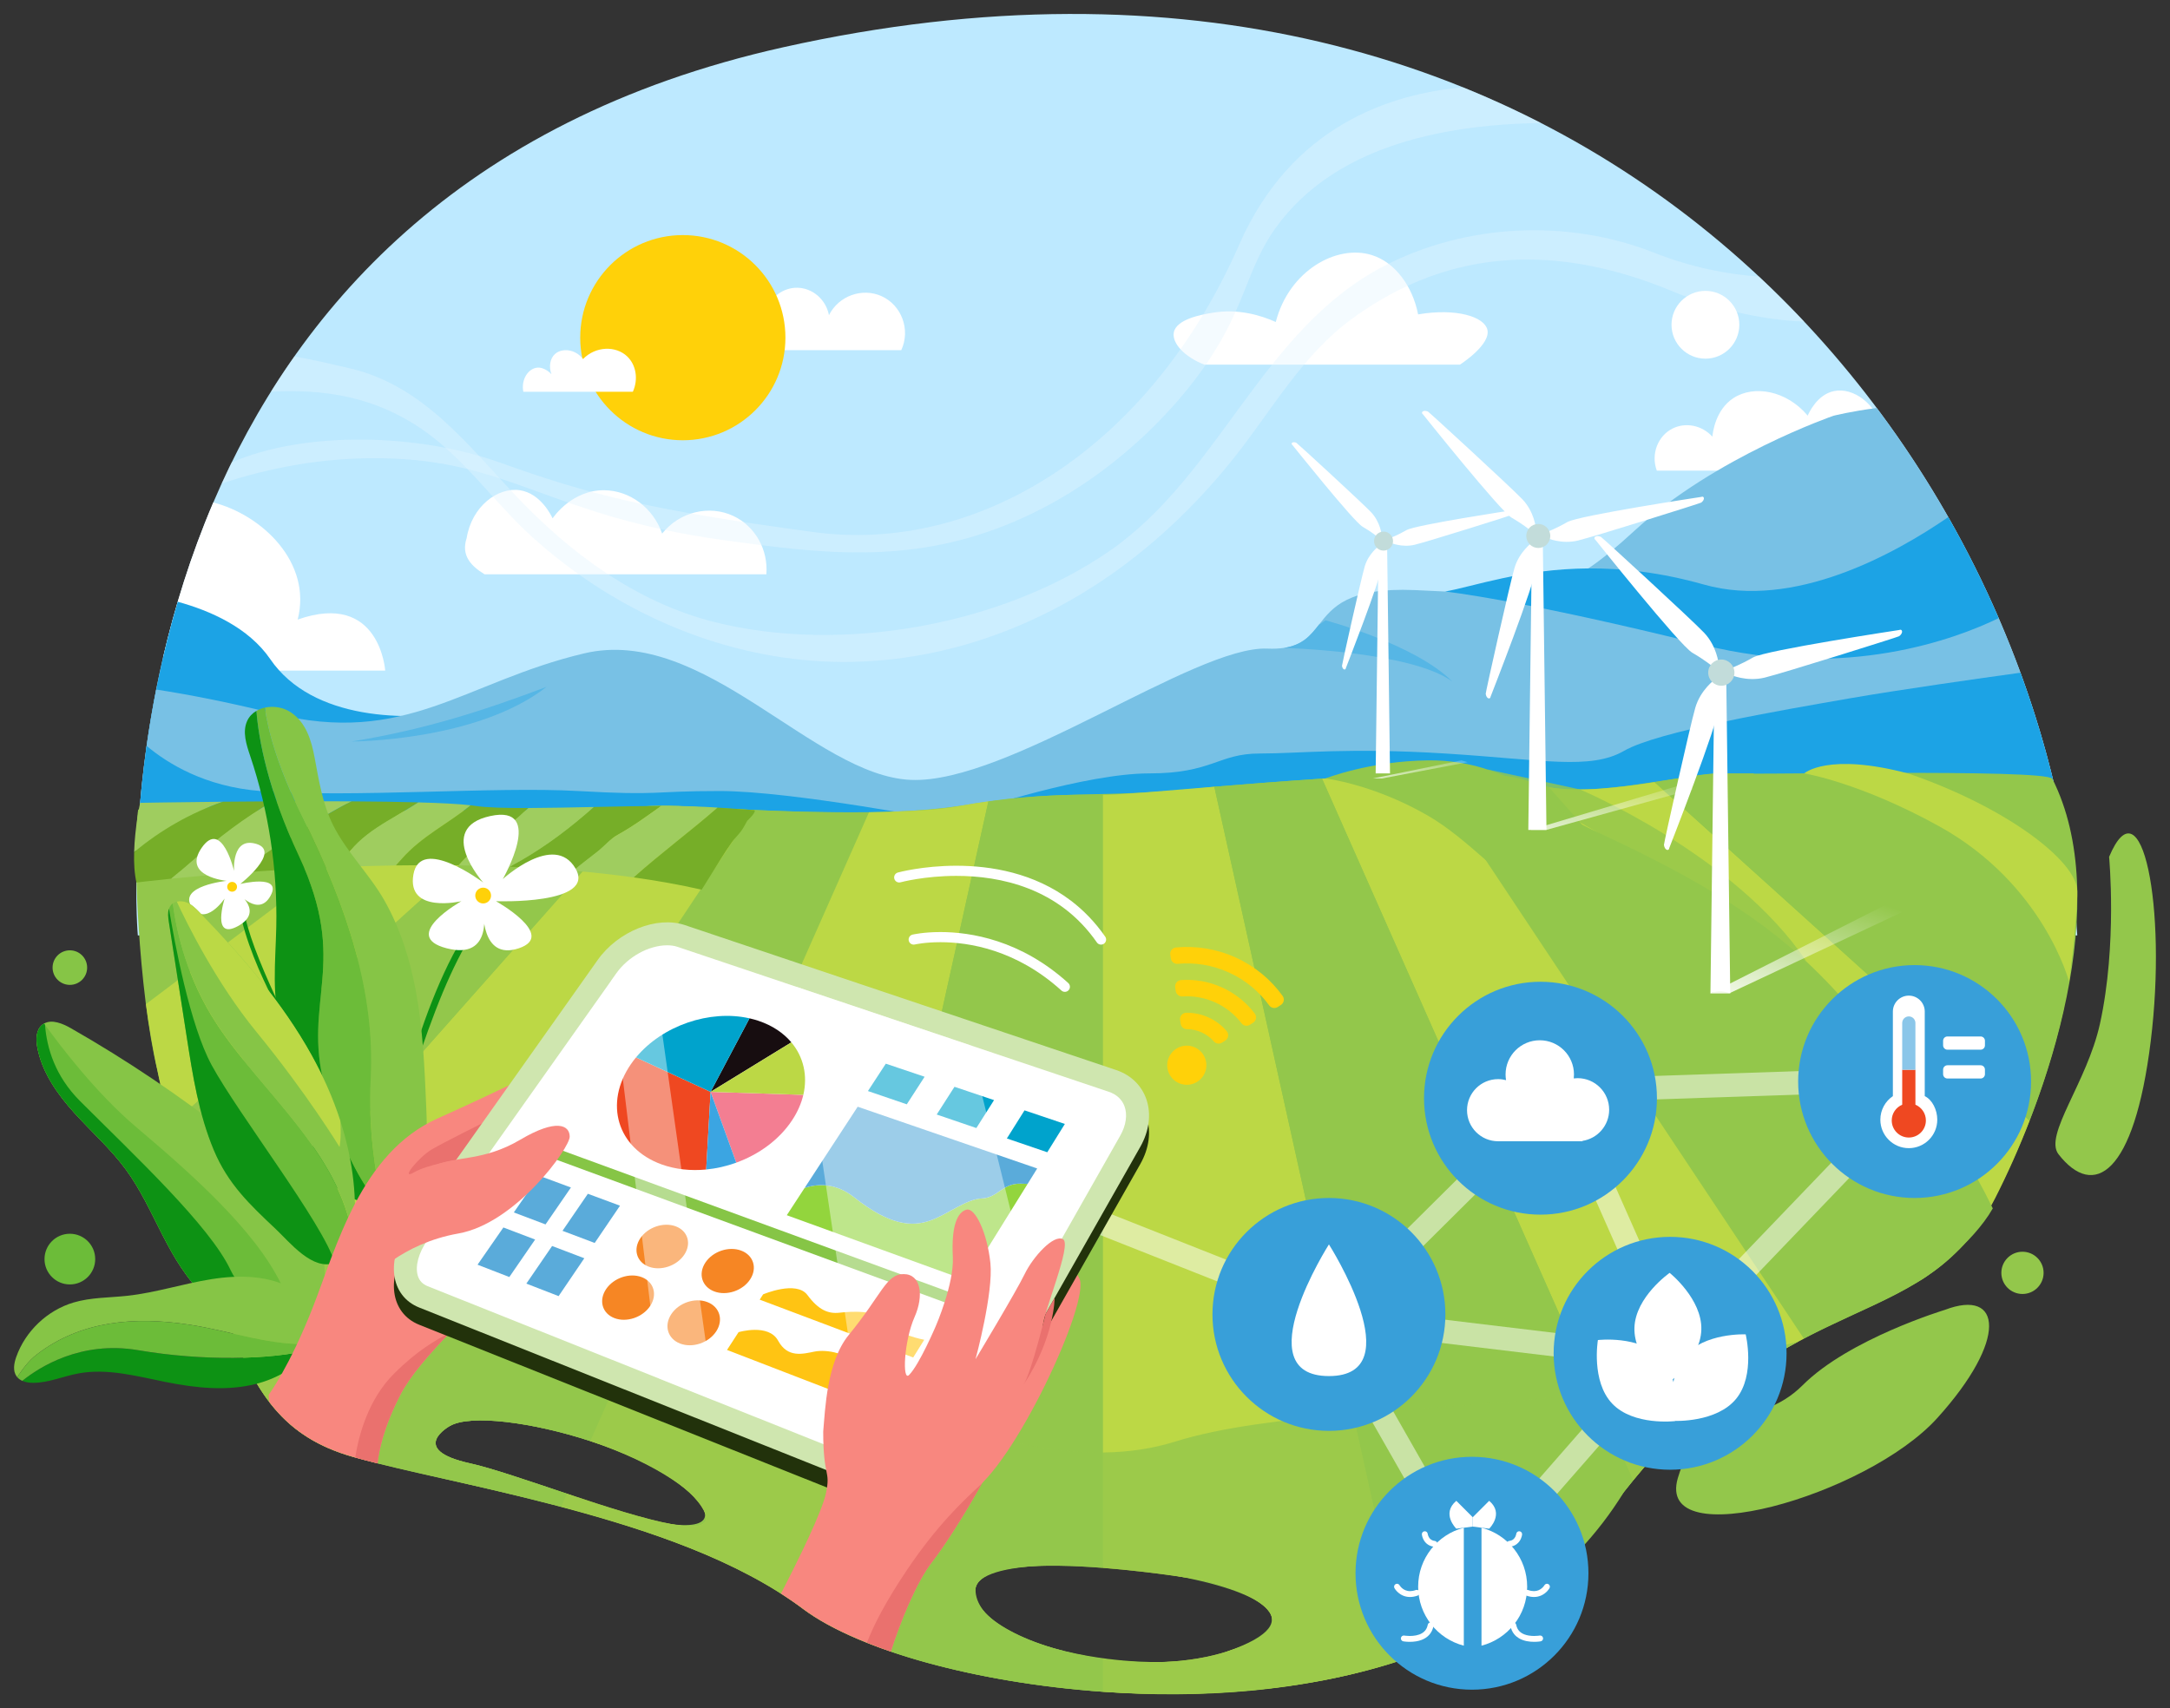 <svg width="4700" height="3700" xmlns="http://www.w3.org/2000/svg" enable-background="new 0 0 6000 4000">
    <rect width="100%" height="100%" fill="#333333" stroke="none"/>
    <linearGradient id="a" x1="0.05" x2="0.88" y1="1.21" y2="0">
    <stop offset="0" stop-color="#fff"/>
    <stop offset="1" stop-color="#fff" stop-opacity="0"/>
    </linearGradient>
    <linearGradient id="b" x1="0.09" x2="0.84" y1="1.57" y2="-0.3">
    <stop offset="0" stop-color="#fff"/>
    <stop offset="1" stop-color="#fff" stop-opacity="0"/>
    </linearGradient>
    <linearGradient id="c" x1="0.11" x2="0.82" y1="1.96" y2="-0.63">
    <stop offset="0" stop-color="#fff"/>
    <stop offset="1" stop-color="#fff" stop-opacity="0"/>
    </linearGradient>
    <g class="layer">
    <title>Layer 1</title>
    <g id="svg_134">
    <path d="m4212.4,2837.39c0,0 -207.43,62.65 -308,163.21c-100.56,100.57 -220.91,32.97 -270.37,201.13c-49.46,168.16 408.86,39.57 562.18,-130.24c153.32,-169.8 139.85,-281.25 16.19,-234.1z" fill="#93c74b" id="svg_1"/>
    <path d="m4499.17,2026.3l-4200.66,0c0,0 -23.4,-265.24 54.63,-602c24.74,-106.8 59.69,-220.8 108.83,-335.81c174.15,-407.71 526.55,-828.18 1234.57,-986.14c1743.86,-389.08 2733.39,873.81 2802.63,1923.95z" fill="#bde9ff" id="svg_2"/>
    <path d="m834.32,1452.56l-316.55,0l-164.63,-28.26c24.74,-106.8 59.69,-220.8 108.83,-335.81c105.17,26.77 214.49,130.06 182.75,253.61c178.06,-62.65 189.6,110.46 189.6,110.46zm3108.86,-433.13c-118.24,0 -236.47,0 -354.71,0c-13.3,-35.77 2.35,-75.31 34.21,-91.21c28.16,-14.07 63.82,-7.09 86.14,17.73c0.8,-8.31 6.32,-57.93 45.6,-83.61c44.36,-28.99 115.08,-16.58 160.89,38.01c2.29,-5.36 20.25,-45.66 57,-53.21c41.05,-8.44 92.81,26.58 106.41,88.68c-45.18,27.87 -90.36,55.74 -135.54,83.61z" fill="#fff" id="svg_3"/>
    <path d="m1010.71,1539.93c-128.59,23.08 -333.97,21.26 -425.34,-112.1c-47.1,-68.74 -130.61,-105.16 -200.49,-124.32c-34.44,116.8 -56.03,228.19 -69.36,327.01c221.13,15.86 731.43,38.83 695.19,-90.59z" fill="#1ca3e5" id="svg_4"/>
    <path d="m4471.98,1807.8l-1843.67,8.98l-2330.77,11.33c0.74,-15.89 1.7,-32.55 2.89,-49.94c3.41,-48.96 8.81,-103.61 17.15,-162.47c5.52,-38.98 12.32,-79.81 20.68,-122.06c68.72,10.63 154.18,26.91 254.61,51.9c287.4,71.48 412.08,-68.48 672.09,-130.14c260.01,-61.67 497.07,265.12 707.91,273.98c210.83,8.87 614.85,-290.99 771.98,-284.38c13.71,0.58 25.5,0.01 35.77,-1.51c40.93,-6.03 57.83,-27.04 76,-50.22c29.55,-37.71 62.45,-81.15 207.74,-75.04c23.56,1 45.32,2.07 65.56,3.1c0,0 0,0 0.01,0c152.09,7.7 217.92,12.11 310.26,-50.03c29.39,-19.76 61.46,-46.28 99.84,-81.57c175.08,-160.94 431.25,-249.16 431.25,-249.16s39.06,-9.88 93.65,-16.76c57.08,76.15 108.73,155.24 154.84,236.34c40.73,71.59 77.13,144.75 109.17,218.84c16.97,39.17 32.7,78.63 47.21,118.23c42.59,116.26 74.61,233.93 95.83,350.58z" fill="#78c1e5" id="svg_5"/>
    <path d="m761.83,1606.17c0,0 270.86,0 421.99,-118.34c-132.6,49.9 -259.48,91.96 -421.99,118.34zm2383.73,-129.89c-89.89,-65.73 -364.94,-72.79 -364.94,-72.79c40.93,-6.03 57.83,-27.04 76,-50.22l14.34,-9.48c0,0 192.74,50.63 274.6,132.49z" fill="#56b6e5" id="svg_6"/>
    <path d="m2050.98,1778.16l-1750.55,0c3.41,-48.96 8.81,-103.6 17.15,-162.46c45.71,38.39 127.1,88.65 246.78,97.81c198.24,15.18 506.01,-10.23 688.44,0c182.43,10.25 151.41,0 306.63,0c155.24,0 491.55,64.65 491.55,64.65zm2277.96,-439.18c-92.33,44.81 -330.65,134.8 -638.45,58.35c-395.95,-98.37 -558.74,-115.81 -560.56,-116c62.85,-11.13 166.16,-48.98 310.26,-50.04c72.97,-0.53 156.38,8.38 250.3,34.97c195.15,55.27 414.66,-67.22 529.28,-146.11c40.73,71.59 77.13,144.75 109.17,218.83zm143.04,468.82l-1843.67,8.97l-516.32,-62.07c0,0 239.06,-79.36 376.7,-79.36c137.66,0 149.64,-43.08 239.27,-43.08c89.63,0 191.3,-13.19 402.59,0c211.3,13.18 314.04,36.35 387.15,-5.86c73.13,-42.22 338.76,-87.51 487.01,-113.37c108.85,-18.99 285.33,-43.9 371.44,-55.81c42.59,116.25 74.61,233.93 95.83,350.58z" fill="#1ca3e5" id="svg_7"/>
    <path d="m1049.43,1244.01c203.47,0 406.94,0 610.42,0c4.25,-53.47 -24.26,-103.83 -70.85,-126.04c-52.24,-24.91 -117.15,-9.64 -154.87,37.89c-19.29,-55.74 -69.91,-93.28 -125.21,-93.91c-69.15,-0.78 -109.06,56.53 -112.03,60.96c-2.09,-4.63 -25.26,-54.06 -70.85,-60.96c-47.83,-7.23 -104.18,34.8 -115.33,103.8c-12.12,36.73 8.3,59.62 38.72,78.26zm604.24,-485.52c99.47,0 198.93,0 298.4,0c20.63,-44.53 0.56,-97.58 -42.87,-117.05c-41.71,-18.7 -92.53,-0.85 -113.75,41.21c-6.66,-34.52 -36.29,-59.24 -69.24,-59.35c-28.52,-0.09 -54.95,18.27 -65.95,46.17c-17.6,-29.17 -49.7,-44.19 -77.48,-37.92c-36.94,8.34 -64.23,53.88 -49.46,100.56c40.12,8.8 80.23,17.59 120.35,26.38zm954.55,31.33c184.64,0 369.29,0 553.93,0c3.94,-2.53 67.17,-43.91 59.35,-75.84c-6.79,-27.73 -66.83,-47.07 -150.03,-32.97c-12.01,-61.19 -49.77,-112.85 -100.56,-128.59c-75.73,-23.47 -178.75,33.44 -207.73,145.07c-31.71,-14.2 -81.39,-29.72 -138.48,-19.78c-21.77,3.79 -77.32,13.47 -82.43,42.87c-3.91,22.55 22.65,52.19 65.95,69.24z" fill="#fff" id="svg_8"/>
    <path d="m916.84,931.77c90.99,63.47 153.41,156.66 234.94,230.58c167.1,151.52 381.14,251.39 607.02,268.83c237.11,18.3 469.86,-58 661.34,-196.36c97.32,-70.32 183.72,-155.4 257.8,-249.76c80.52,-102.55 144.25,-217.38 251.83,-295.65c215.93,-157.11 450.65,-158.72 690.56,-59.33c93.46,38.73 189.65,62.44 287.33,66.57c-31.42,-33.41 -64.05,-65.97 -97.87,-97.59c-67.59,-4.66 -145.16,-19.26 -227.86,-51.87c-185.85,-73.28 -405.71,-63.08 -583.5,28.7c-264.82,136.7 -355.68,452.14 -595.38,617.75c-233.6,161.39 -581.28,223.17 -856.52,153.63c-168.04,-42.46 -311.05,-148.56 -428.61,-272.65c-107.01,-112.96 -202.37,-240.71 -362.54,-277.3c-36.89,-8.42 -77.41,-18.33 -117.96,-25.08c-17.75,25.17 -34.59,50.58 -50.56,76.15c114.23,-5.84 224.38,9.71 329.98,83.38z" fill="#e5f6ff" id="svg_9" opacity="0.4"/>
    <path d="m826.07,992.59c281.67,4.17 361.18,125.41 745.17,178.05c206.8,28.36 394.11,51.72 606.69,-32.97c216.36,-86.18 351.14,-241.36 395.66,-296.75c140.61,-174.92 113.52,-265.88 217.62,-382.48c80.97,-90.69 232.82,-187.34 546.48,-191.98c-54.42,-27.94 -110.67,-53.75 -168.73,-77.25c-158.45,13.89 -372.28,83.97 -484.91,340.67c-192.88,439.63 -563.4,671.35 -922.4,622.7s-484.69,-81.02 -680.05,-150.92c-175.35,-62.74 -421.07,-68.93 -579.85,0.04c-7.48,15.24 -14.7,30.48 -21.65,45.72c98.46,-32.66 215.36,-56.76 345.97,-54.83z" fill="#e5f6ff" id="svg_10" opacity="0.4"/>
    <circle cx="1478.92" cy="731.45" fill="#ffd109" id="svg_11" r="222.23"/>
    <path d="m4445.19,1687.04c-14.5,-22.44 -684.7,-7.82 -724.5,-11.7c-93.79,6.2 -265.91,50.14 -366.59,29.62c-80.08,-24.74 -120.17,-33.14 -260.61,-29.05c-141.73,2.91 -321.84,16.77 -463.44,28.32c-256.25,28.68 -316.74,2.17 -551.06,41.5c-171.58,25.23 -398.68,11.34 -572.05,2.36c-115.47,-8.47 -182.78,7.61 -299.06,8.43c-25.42,0.21 -315.59,-0.69 -336.4,0.81c-204.7,22.14 -380.87,-23.08 -572.22,-3.71c-12.77,82.97 0.92,396.64 41.78,565.75c7.74,37.13 16.42,73.89 26.17,110.6c22.68,81.96 46.92,163.82 69.83,245.35c25.25,86.51 49.76,173.56 85.62,255.77c28.62,65.46 67.84,128.84 126.78,170.97c35.48,25.45 73.43,42.03 116.29,54.15c271.67,71.14 733.06,142.87 974.88,329.83c124.66,90.17 363.99,157.12 648.29,178.62c412.14,30.55 898.95,-58.12 1128.9,-433.56c29.7,-37.75 60.86,-74.17 94.06,-108.83c53.88,-56.42 113.03,-107.86 177.33,-152.01c56.5,-38.97 117.06,-71.8 178.9,-101.01c61.9,-29.66 125.63,-55.72 184.36,-91.4c60.33,-36.09 112.25,-85.73 148.64,-146.15c142.52,-261.28 276.25,-683.02 144.1,-944.66zm-3217.22,1548.63c-83.48,-27.88 -163.67,-55.65 -209.52,-65.7c-137.33,-30.13 -43.86,-81.17 -43.86,-81.17c44.08,-25.45 178.03,-8.38 303.93,32.8c290.68,97.31 388.36,282.33 -50.55,114.07zm1429.71,341.83c-139.6,59.48 -548.47,-1.22 -544.87,-136.72c18.26,-122.45 936.69,0.12 544.87,136.72z" fill="#93c74b" id="svg_12"/>
    <path d="m1882.21,1759.34l-455.32,1027.46l-148.37,334.8c-125.9,-41.18 -259.85,-58.25 -303.93,-32.8c0,0 -93.47,51.04 43.86,81.17c45.85,10.04 126.04,37.82 209.52,65.7l-12.46,28.1c-172.07,-45.34 -337.98,-76.07 -449.78,-107.56c-18.99,-5.36 -36.62,-11.53 -53.05,-18.61l314.25,-472.76l604.99,-910.14c35.03,1.48 72.94,2.79 111.72,3.68c46.05,1.05 93.36,1.5 138.57,0.96z" fill="#93c74b" id="svg_13"/>
    <path d="m2140.77,1735.79l-281.44,1270.2l-108.07,487.71c-3.68,-2.54 -7.24,-5.1 -10.65,-7.67c-140.22,-105.21 -336.37,-172.53 -525.1,-222.26l12.45,-28.1c166.62,55.65 346.29,111.71 291.69,28.1c-37.21,-57 -136.39,-107.93 -241.13,-142.17l148.37,-334.8l455.32,-1027.46c15.96,-0.19 31.64,-0.5 46.92,-0.96c58.73,-1.77 111.45,-5.64 149.86,-12.65c21.42,-3.91 41.99,-7.19 61.78,-9.94z" fill="#bcd845" id="svg_14"/>
    <path d="m2388.9,1721.3l0,1675.03c-127.31,-9.95 -265.98,-8.27 -276.09,44.46c-12.09,63.07 119.62,130.76 276.09,152.72l0,71.15c-275.37,-19.12 -520.98,-90.17 -637.64,-170.96l108.07,-487.71l281.45,-1270.2c98.49,-13.73 177.95,-14.46 248.12,-14.49z" fill="#93c74b" id="svg_15"/>
    <path d="m1125.27,1756.52l-755.73,682.13c-25.1,-92.78 -42.13,-181.67 -53.48,-263.55l555.42,-417.77c15.91,-0.5 32,-0.81 48.26,-0.81l205.53,0zm506.66,-1.82l-605,910.14c0,0 0,0 -0.01,0l-314.26,472.76c-128.95,-55.39 -184.57,-165.13 -243.85,-355.26l98.09,-110.68l819.57,-924.7c34.62,-1.64 72.74,-1.97 120.47,1.13c32.38,2.1 75.86,4.53 124.99,6.61z" fill="#bcd845" id="svg_16"/>
    <path d="m1386.47,1746.96l-819.57,924.7l-98.09,110.67c-8.93,-28.63 -17.92,-59.07 -27.28,-91.43c-18.4,-63.65 -38.12,-134.7 -61.2,-213.82c-3.76,-12.88 -7.36,-25.7 -10.79,-38.43l755.73,-682.13l82.61,0c69.9,0 119.07,-6.74 178.59,-9.56z" fill="#93c74b" id="svg_17"/>
    <path d="m4395.96,2427.55c-22.52,58.5 -47.69,114.93 -74.39,167.49c-23.44,46.14 -49.87,82.4 -79.07,112.27l-888.4,-1002.35c66.9,11.73 154.53,1.02 229.5,-10.67l812.36,733.26zm-1347.63,1164.45l-0.01,0c-205.79,70.49 -441.89,87.77 -659.42,72.66l0,-71.15c88.88,12.49 185.76,10.23 268.78,-16.01c229.15,-72.42 -9,-147.79 -54.4,-154.86c0,0 -102.83,-17.62 -214.38,-26.31l0,-1675.03c3.99,-0.01 7.94,-0.01 11.87,-0.01c27.38,0 116.54,-7.86 229.28,-17.06l300.94,1358.19l117.34,529.58z" fill="#bcd845" id="svg_18"/>
    <path d="m4470.55,2181.72l0,0.01c-18.12,82.72 -43.9,166.18 -74.59,245.82l-812.36,-733.26c58.87,-9.17 109.93,-18.95 137.08,-18.95l76.66,0l673.21,506.38zm-228.05,525.59c-88.29,90.34 -201.96,122.32 -335.55,192.34l-813.46,-1223.75c101.73,-2.11 182.99,1.49 214.83,15.7c13.62,6.08 29.05,10.42 45.78,13.36l888.4,1002.35z" fill="#93c74b" id="svg_19"/>
    <path d="m3906.96,2899.65c-4.03,2.12 -8.07,4.26 -12.13,6.44c-107.59,57.83 -227.75,141.76 -357.7,300.88l-84.43,-190.53l-589.28,-1329.72c80.08,-5.24 159.95,-9.39 230.07,-10.82l813.47,1223.75z" fill="#bcd845" id="svg_20"/>
    <path d="m3537.13,3206.97c-22.82,27.96 -45.96,58.24 -69.39,91.12c-101.04,141.79 -249.93,235.9 -419.41,293.91l-0.01,0l-117.34,-529.57l-300.93,-1358.2c71.53,-5.84 152.56,-12.23 233.36,-17.51l589.29,1329.72l84.43,190.53z" fill="#93c74b" id="svg_21"/>
    <path d="m1026.92,2664.84l-314.26,472.76c-128.95,-55.39 -184.57,-165.13 -243.85,-355.26c-8.93,-28.64 -17.92,-59.08 -27.28,-91.43c37.37,-6.75 79.56,-13.45 125.37,-19.25c132.77,-16.82 295.89,-26.06 460.02,-6.82zm2716.79,287.31c-81.4,30.04 -181.83,49.84 -291.01,64.29c-165.78,21.95 -351.71,31.58 -521.71,45.98l-0.01,0.01c-148.63,12.6 -285.09,28.86 -385.24,60.22c-49.66,15.55 -101.96,23.11 -156.84,23.72c-156.03,1.71 -332.92,-52.87 -529.57,-140.38c-134.97,-60.06 -279.24,-135.65 -432.44,-219.19c-3.75,-2.05 -7.51,-4.1 -11.27,-6.15c-119.51,-65.29 -254.43,-100.07 -388.69,-115.81l-314.25,472.76c16.43,7.08 34.06,13.25 53.05,18.61c111.8,31.5 277.71,62.22 449.78,107.56c188.74,49.73 384.88,117.05 525.1,222.27c3.41,2.56 6.97,5.12 10.65,7.66c116.66,80.79 362.27,151.84 637.64,170.96c217.54,15.12 453.63,-2.17 659.42,-72.66l0.01,0c169.49,-58.01 318.37,-152.12 419.41,-293.91c7.32,-10.27 14.62,-20.3 21.88,-30.07c1.42,-1.92 2.84,-3.82 4.27,-5.72c1.48,-1.98 2.96,-3.94 4.44,-5.9c1.44,-1.9 2.89,-3.81 4.33,-5.71s2.89,-3.79 4.34,-5.66c1.44,-1.89 2.88,-3.75 4.32,-5.61c2.16,-2.79 4.33,-5.55 6.48,-8.3c0.22,-0.27 0.44,-0.55 0.65,-0.83c3.01,-3.83 6.03,-7.63 9.04,-11.39c1.07,-1.34 2.15,-2.67 3.21,-4c0.72,-0.89 1.44,-1.78 2.15,-2.66c1.43,-1.77 2.86,-3.52 4.28,-5.27c1.02,-1.24 2.04,-2.48 3.04,-3.71c1.02,-1.24 2.04,-2.46 3.05,-3.69c1.01,-1.23 2.02,-2.45 3.04,-3.67c0.14,-0.16 0.27,-0.33 0.41,-0.49c1.89,-2.27 3.76,-4.51 5.65,-6.74c0.19,-0.24 0.38,-0.45 0.57,-0.69c2.1,-2.48 4.19,-4.94 6.28,-7.38c1.04,-1.23 2.09,-2.44 3.14,-3.66c1.03,-1.21 2.07,-2.42 3.12,-3.62c1.04,-1.2 2.08,-2.4 3.12,-3.59c2.08,-2.4 4.16,-4.77 6.25,-7.11c1.02,-1.18 2.06,-2.35 3.11,-3.51c2.05,-2.33 4.14,-4.65 6.2,-6.95c1.03,-1.14 2.06,-2.29 3.1,-3.42c2.06,-2.28 4.12,-4.53 6.19,-6.78c0.59,-0.64 1.18,-1.28 1.76,-1.92c0.73,-0.78 1.44,-1.56 2.16,-2.33c2.97,-3.22 5.93,-6.39 8.89,-9.51c1.89,-2 3.77,-3.98 5.66,-5.93c2.03,-2.14 4.07,-4.26 6.11,-6.36c4.07,-4.21 8.14,-8.34 12.2,-12.41c1.01,-1.01 2.02,-2.03 3.04,-3.04c1.02,-1.01 2.03,-2.02 3.03,-3c0.51,-0.5 1.01,-1.01 1.52,-1.51c0.51,-0.49 1,-1 1.51,-1.49c3.03,-2.98 6.06,-5.92 9.07,-8.83c1.59,-1.53 3.18,-3.04 4.76,-4.55c1.42,-1.36 2.84,-2.7 4.27,-4.04c1,-0.96 2.01,-1.9 3,-2.82c1.01,-0.95 2,-1.89 3,-2.8c1.01,-0.94 2,-1.86 2.99,-2.78c2.32,-2.15 4.64,-4.26 6.94,-6.36c0.96,-0.88 1.92,-1.74 2.87,-2.6c0.96,-0.87 1.92,-1.72 2.87,-2.58c0.74,-0.67 1.48,-1.33 2.22,-1.99c0.99,-0.89 1.98,-1.77 2.97,-2.63c0.17,-0.16 0.35,-0.33 0.53,-0.48c1.79,-1.59 3.6,-3.18 5.39,-4.74c2.22,-1.94 4.43,-3.86 6.64,-5.76c1.11,-0.94 2.21,-1.89 3.32,-2.84c5.51,-4.71 10.99,-9.3 16.46,-13.78c0.97,-0.8 1.96,-1.6 2.93,-2.39c2.91,-2.38 5.83,-4.71 8.72,-7.03c2.9,-2.31 5.8,-4.6 8.68,-6.85c1.92,-1.51 3.84,-3 5.76,-4.47c0.96,-0.75 1.92,-1.48 2.88,-2.21c0.95,-0.74 1.91,-1.45 2.87,-2.18c1.86,-1.42 3.71,-2.82 5.56,-4.2c0.14,-0.11 0.28,-0.22 0.41,-0.31c1.83,-1.38 3.65,-2.73 5.46,-4.06c1.86,-1.39 3.71,-2.74 5.56,-4.08c0.1,-0.07 0.19,-0.14 0.28,-0.2c1.85,-1.35 3.69,-2.69 5.53,-4c1.88,-1.36 3.77,-2.72 5.65,-4.04c1.68,-1.19 3.36,-2.37 5.02,-3.52c1.44,-1.02 2.87,-2.01 4.29,-3c0.1,-0.05 0.18,-0.12 0.27,-0.18c0.91,-0.64 1.84,-1.27 2.74,-1.9c0.09,-0.06 0.18,-0.12 0.28,-0.18c1.83,-1.26 3.67,-2.52 5.51,-3.76c1.84,-1.25 3.67,-2.49 5.49,-3.7c1.83,-1.23 3.66,-2.44 5.49,-3.64c1.81,-1.21 3.64,-2.4 5.45,-3.58c9.08,-5.92 18.09,-11.58 27.02,-17.03c3.57,-2.17 7.13,-4.32 10.68,-6.43c6.81,-4.04 13.57,-7.98 20.28,-11.79c2.04,-1.16 4.07,-2.3 6.09,-3.44c1.77,-0.99 3.54,-1.97 5.3,-2.94c4.71,-2.62 9.39,-5.16 14.04,-7.67c-49.42,12.15 -100.22,27.27 -151.11,46.05zm-2515.74,283.52c-83.48,-27.88 -163.67,-55.65 -209.52,-65.7c-137.33,-30.13 -43.86,-81.17 -43.86,-81.17c44.08,-25.45 178.03,-8.38 303.93,32.8c104.74,34.24 203.92,85.17 241.13,142.17c54.6,83.61 -125.07,27.55 -291.68,-28.1zm1429.71,341.83c-83.02,26.24 -179.9,28.5 -268.78,16.01c-156.46,-21.97 -288.18,-89.65 -276.09,-152.72c10.11,-52.73 148.78,-54.41 276.09,-44.46c111.55,8.69 214.38,26.31 214.38,26.31c45.4,7.07 283.55,82.44 54.4,154.86z" fill="#93c74b" id="svg_22" opacity="0.8"/>
    <path d="m303.49,1739.09c0,0 -11.51,52.53 -12.99,106.93c57.59,-48.25 122.62,-84.9 192.13,-109.33c-103.27,1.02 -179.14,2.4 -179.14,2.4z" fill="#9fcd5f" id="svg_23"/>
    <path d="m590.97,1735.88c-37.91,0.19 -74.59,0.48 -108.34,0.81c-69.51,24.43 -134.54,61.08 -192.13,109.33c-0.62,22.81 0.52,45.96 5.02,65.7c0,0 27.44,-3.48 75.18,-8.32c16.42,-13.26 32.77,-26.82 49,-41.21c54.54,-48.8 109.9,-90.46 171.27,-126.31z" fill="#76ae28" id="svg_24"/>
    <path d="m590.97,1735.88c-61.37,35.85 -116.73,77.51 -171.27,126.31c-16.23,14.39 -32.58,27.95 -49,41.21c38.75,-3.93 90.91,-8.75 152.61,-13.35c41.73,-38.4 91.05,-65.82 141.53,-98.39c32.38,-20.72 64.03,-39.99 96.99,-55.78c-56.01,-0.35 -114.79,-0.29 -170.86,0z" fill="#9fcd5f" id="svg_25"/>
    <path d="m761.83,1735.88c-32.96,15.79 -64.61,35.06 -96.99,55.78c-50.48,32.57 -99.81,59.99 -141.53,98.39c62.16,-4.63 134.04,-9.03 211.69,-12.03c2.73,-4.5 5.53,-9.01 8.47,-13.51c37.89,-62.19 103.55,-87.64 162.66,-126.42c-42.82,-1.2 -92.37,-1.89 -144.3,-2.21z" fill="#76ae28" id="svg_26"/>
    <path d="m906.13,1738.09c-59.11,38.79 -124.77,64.23 -162.66,126.42c-2.94,4.51 -5.74,9.01 -8.47,13.51c39.46,-1.53 80.42,-2.7 122.36,-3.35c4.3,-5 8.73,-9.93 13.31,-14.79c43.02,-48.54 98.67,-74.99 148.88,-115.48c-24.84,-2.92 -64.78,-4.95 -113.42,-6.31z" fill="#9fcd5f" id="svg_27"/>
    <path d="m1029.35,1745.73c-2.94,-0.46 -6.21,-0.9 -9.8,-1.33c-50.21,40.49 -105.86,66.94 -148.89,115.48c-4.57,4.86 -9,9.79 -13.3,14.79c44.48,-0.7 90.06,-0.83 136.14,-0.19c4.34,-4.98 8.87,-9.85 13.61,-14.6c38.16,-39.31 86.72,-61.28 126.04,-99.44c3.87,-3.42 7.7,-6.78 11.51,-10.12c-50.34,0.18 -91.6,-0.88 -115.31,-4.59zm309.62,62.12c33.95,-18.93 63.48,-40.82 93.36,-62.11c-46.94,0.28 -97.27,1.33 -146.28,2.36c-50.53,44.58 -100.24,82.69 -158.68,116.41c-7.44,4.24 -15.59,8.25 -23.03,13.02c46.01,1.93 92.02,4.74 137.44,8.61c16.69,-14.16 34.39,-27.24 52.1,-41.29c16.18,-12.72 27.75,-27.75 45.09,-37z" fill="#76ae28" id="svg_28"/>
    <path d="m1434.38,1745.73c-0.68,0 -1.37,0.01 -2.05,0.01c-29.88,21.29 -59.41,43.17 -93.36,62.11c-17.34,9.25 -28.91,24.28 -45.09,37c-17.71,14.04 -35.41,27.13 -52.1,41.29c44.29,3.77 88.01,8.55 130.64,14.5c58.98,-52.68 121.18,-98.46 181.8,-151.28c-34.17,-2.08 -75.45,-3.88 -119.84,-3.63z" fill="#9fcd5f" id="svg_29"/>
    <path d="m1631.92,1754.7c-15.88,-0.86 -43.16,-3.25 -77.7,-5.34c-60.62,52.83 -122.82,98.6 -181.8,151.28c50.96,7.1 100.36,15.86 147.21,26.59c1.08,-1.62 2.15,-3.26 3.2,-4.91c12.73,-20.01 25.07,-40.67 37.92,-61c8.1,-12.82 16.4,-25.51 25.14,-37.83c5.35,-7.54 12.13,-13.89 17.81,-21.18c5.86,-7.52 10.07,-16.09 14.77,-24.36c0.24,-0.4 24.51,-22.65 13.45,-23.25z" fill="#76ae28" id="svg_30"/>
    <path d="m1144.66,1750.32c-3.81,3.34 -7.64,6.7 -11.51,10.12c-39.32,38.16 -87.88,60.13 -126.04,99.44c-4.74,4.74 -9.27,9.61 -13.61,14.59c36.73,0.51 73.78,1.5 110.84,3.05c7.44,-4.76 15.59,-8.77 23.03,-13.01c58.44,-33.72 108.15,-71.83 158.68,-116.42c-50.2,1.05 -99.01,2.08 -141.39,2.23z" fill="#9fcd5f" id="svg_31"/>
    <path d="m3221.26,1666.68c0,0 454.75,253.71 691.05,415.49c-155.61,-231.64 -490.44,-372.13 -490.44,-372.13l-200.61,-43.36z" fill="#93c74b" id="svg_32" opacity="0.8"/>
    <path d="m3924.61,2094.47c-135.29,-129.5 -296.02,-212.76 -463.68,-291.39c-116.32,-54.08 -85.56,-59.79 -199.55,-122.29c-5.88,1.01 -68.78,-34.8 -167.89,-33.7c-126.93,1.41 -222.53,39.14 -222.53,39.14s103.9,12.28 222.53,81.05c82.1,47.59 162.17,137.37 257.06,206.65c232,169.39 213.68,183.68 301.24,271.24s457.66,557.12 509.1,527.43c13.13,-7.58 111.9,-78.51 155.29,-155.01c-43.54,-90.01 -96.73,-174.79 -162.62,-256.01c-76.32,-93.66 -142.23,-183.85 -228.95,-267.11z" fill="#93c74b" id="svg_33"/>
    <path d="m851.85,2450.62c0,0 73.09,-361.56 210,-498.46l0,11.47c0,0 -41.85,51.2 -86.9,149.61c-42.22,92.2 -86.52,227.49 -123.1,353.62c-8.79,8.8 0,-16.24 0,-16.24z" fill="#0d9214" id="svg_34"/>
    <path d="m1046.74,1968.46c0,0 -6.32,113.56 76.96,85.69c83.29,-27.88 -49.45,-101.99 -49.45,-101.99s218.2,8.17 172.17,-70.97c-46.02,-79.13 -157.42,23.09 -157.42,23.09s93.13,-162.67 -27.15,-136.57c-120.29,26.11 -15.22,144 -15.22,144s-136.39,-103.05 -151.23,-17.33c-14.84,85.73 103.95,57.78 103.95,57.78s-134.64,75.46 -31.92,101.99c102.72,26.53 79.31,-85.69 79.31,-85.69z" fill="#fff" id="svg_35"/>
    <circle cx="1046.47" cy="1939.94" fill="#ffd109" id="svg_36" r="17.12"/>
    <path d="m630.07,2235.14c0,0 -119.53,-195.09 -115.19,-315.11l4.85,5.21c0,0 2.62,40.93 23.73,104.66c19.78,59.72 56.8,139.87 93.47,212.62c-0.28,7.7 -6.86,-7.38 -6.86,-7.38z" fill="#0d9214" id="svg_37"/>
    <path d="m514.91,1933.82c0,0 45.1,54.25 71.15,6.41s-65.54,-25.43 -65.54,-25.43s89.19,-70.2 34.86,-86.7s-48.39,58.72 -48.39,58.72s-26.42,-113.23 -70.02,-50.56s53.92,71.83 53.92,71.83s-105.49,10.81 -76.01,56.02s71.62,-17.68 71.62,-17.68s-29.28,91.15 28.59,59.81c57.86,-31.34 -0.18,-72.42 -0.18,-72.42z" fill="#fff" id="svg_38"/>
    <circle cx="502.74" cy="1920.98" fill="#ffd109" id="svg_39" r="10.62"/>
    <path d="m923.16,2397.24c-3.52,-83.53 -7.07,-167.39 -22.28,-249.6c-12.68,-68.52 -33.7,-136.16 -68.22,-196.97c-32.67,-57.54 -81.76,-104.32 -111.38,-163.66c-22.66,-45.38 -30.46,-95.88 -39.71,-145.21c-7.08,-37.71 -18.28,-76.62 -52.09,-99.04c-16.02,-10.62 -37.17,-13.98 -55.79,-9.91c6.14,45.43 25.4,124.05 82.57,239.13c97.68,196.59 156.21,380.83 146.73,563.82c-5.7,110.02 10.35,206.9 24.05,268.22c12.1,-2.52 24.33,-7.46 36.46,-15.25c29.53,-18.97 47.36,-52.39 54.97,-86.65c7.6,-34.27 6.17,-69.81 4.69,-104.88z" fill="#86c546" id="svg_40"/>
    <path d="m802.99,2335.8c9.48,-183 -49.05,-367.23 -146.73,-563.82c-57.17,-115.08 -76.43,-193.7 -82.57,-239.13c-6.53,1.42 -12.74,3.78 -18.31,7.04c4.9,61.63 24.28,169.88 92.23,314.93c110.04,234.93 6.24,311.2 55.67,498.71c43.09,163.49 94.66,224.61 113.73,252.04c3.33,-0.34 6.68,-0.85 10.04,-1.55c-13.71,-61.32 -29.76,-158.2 -24.06,-268.22z" fill="#6cbc39" id="svg_41"/>
    <path d="m647.61,1854.82c-67.95,-145.05 -87.34,-253.31 -92.23,-314.93c-8.61,5.04 -15.7,12.27 -20.02,21.74c-10.86,23.83 -1.69,51.48 6.65,76.3c39.97,118.95 59.13,244.86 56.37,370.31c-1.66,74.83 -10.8,151.61 11.31,223.12c15.73,50.88 45.94,96.34 58.23,148.4c7.61,32.2 3.18,64.44 8.33,96.69c10.84,67.9 72.49,135.98 140.76,129.12c-19.07,-27.43 -70.64,-88.55 -113.73,-252.03c-49.43,-187.53 54.37,-263.8 -55.67,-498.72z" fill="#0d9214" id="svg_42"/>
    <path d="m615.48,2882.95c-25.27,0.8 -51.1,-14.95 -74.29,-23.05c-2.66,-0.93 -5.31,-1.86 -7.92,-2.81c-32.69,-11.77 -61.92,-24.98 -88.42,-49.02c-40.31,-36.56 -68.23,-84.61 -93.04,-133.04c-24.83,-48.43 -47.42,-98.44 -79.67,-142.28c-32.68,-44.42 -74.38,-81.29 -111.33,-122.21c-36.96,-40.93 -70.14,-88.06 -80.08,-142.31c-3.12,-17.02 -2.74,-37.26 10.64,-48.25c1.34,-1.1 2.74,-2.06 4.17,-2.87c17.03,-9.65 40.22,0.04 58.1,10.24c120.97,69.05 236.85,147.07 346.35,233.19c88.35,69.48 177.49,152.39 199.98,262.53c12.08,59.15 -7.38,157.41 -84.49,159.88z" fill="#86c546" id="svg_43"/>
    <path d="m764.59,2682.9c-2.46,12.95 -6.89,25.32 -15.69,34.92c-7.82,8.53 -15.81,14.12 -23.87,17.32c-47.33,18.85 -97.14,-43.96 -127.59,-72.68c-56.54,-53.32 -103.45,-97.43 -134.41,-171.31c-32.41,-77.34 -45.55,-161.15 -58.44,-244.01c-12.98,-83.46 -25.95,-166.92 -38.94,-250.4c-1.45,-9.34 -2.65,-19.67 0.32,-28.28c0.96,-2.8 2.36,-5.41 4.33,-7.75c1.18,-1.41 2.53,-2.61 3.98,-3.65c8.5,64.75 31.73,163.93 94.54,260.05c96.58,147.82 266.76,277.68 295.77,465.79z" fill="#6cbc39" id="svg_44"/>
    <path d="m725.03,2735.14c-47.33,18.85 -97.14,-43.96 -127.59,-72.68c-56.54,-53.32 -103.45,-97.43 -134.41,-171.31c-32.41,-77.34 -45.56,-161.15 -58.44,-244.01c-12.98,-83.46 -25.96,-166.92 -38.94,-250.4c-1.45,-9.34 -2.65,-19.67 0.32,-28.28c12.38,74.84 45.39,252.27 92.46,338.81c58.12,106.84 241.42,343.32 266.6,427.87z" fill="#0d9214" id="svg_45"/>
    <path d="m767.17,2662.42c-0.55,6.78 -1.3,13.7 -2.58,20.48c-29.01,-188.11 -199.19,-317.97 -295.77,-465.79c-62.82,-96.12 -86.05,-195.3 -94.55,-260.05c2.58,-1.85 5.52,-3.15 8.64,-3.95c6.82,-1.73 14.51,-1.04 21.12,1.59c11.34,4.51 20.23,13.47 28.72,22.23c91.28,94.21 178.45,194.06 242.07,308.77c25,45.09 46.23,92.73 62.16,141.88c24.59,75.93 36.54,155.47 30.19,234.84z" fill="#86c546" id="svg_46"/>
    <path d="m735.39,2484.59c0,0 -70.23,-115.39 -179.7,-248.94c-87.2,-106.39 -150.6,-234.73 -172.78,-282.54c6.82,-1.73 14.51,-1.04 21.12,1.59c11.34,4.51 20.23,13.47 28.72,22.23c91.28,94.21 178.45,194.06 242.08,308.77c25,45.09 46.23,92.73 62.15,141.89c2.83,37.52 -1.59,57 -1.59,57z" fill="#bbd945" id="svg_47"/>
    <g id="svg_48">
        <path d="m2774.28,2176.97c-2.28,1.45 -4.56,2.9 -6.85,4.36c-6.12,3.91 -14.25,2.4 -18.51,-3.48c-21.68,-29.96 -51.19,-54.86 -87.19,-71.21c-35.97,-16.34 -74.08,-22.18 -110.88,-18.82c-7.27,0.66 -13.82,-4.41 -14.92,-11.64c-0.4,-2.68 -0.81,-5.36 -1.21,-8.03c-1.19,-7.85 4.5,-15.02 12.4,-15.76c42.91,-4.02 87.37,2.74 129.35,21.81s76.31,48.1 101.52,83.05c4.64,6.44 2.98,15.45 -3.71,19.72zm-60.16,38.44c-2.29,1.47 -4.58,2.93 -6.86,4.39c-6.05,3.87 -14.02,2.4 -18.39,-3.3c-14.42,-18.84 -33.54,-34.5 -56.61,-44.98c-23.08,-10.48 -47.44,-14.58 -71.12,-13.04c-7.17,0.46 -13.52,-4.58 -14.58,-11.68c-0.4,-2.67 -0.8,-5.35 -1.21,-8.04c-1.19,-7.96 4.68,-15.21 12.72,-15.77c29.59,-2.07 60.08,2.99 88.92,16.09c28.86,13.11 52.72,32.74 70.64,56.37c4.87,6.42 3.28,15.62 -3.51,19.96zm-60.33,38.63c-2.33,1.49 -4.64,2.97 -6.91,4.42c-5.72,3.67 -13.27,2.61 -17.75,-2.51c-7.08,-8.08 -15.95,-14.82 -26.35,-19.55c-10.4,-4.72 -21.3,-6.97 -32.04,-6.97c-6.8,-0.01 -12.57,-4.99 -13.58,-11.72c-0.39,-2.67 -0.8,-5.37 -1.21,-8.11c-1.22,-8.21 5.04,-15.69 13.35,-15.8c16.14,-0.2 32.57,3.05 48.22,10.16c15.65,7.11 28.92,17.34 39.39,29.64c5.38,6.32 3.87,15.96 -3.12,20.44zm-44.67,70.95c-9.68,21.31 -34.81,30.76 -56.14,21.07c-21.32,-9.68 -30.74,-34.82 -21.06,-56.13c6.18,-13.6 18.63,-22.36 32.37,-24.4c7.8,-1.19 16.04,-0.19 23.76,3.32c7.72,3.51 13.87,9.04 18.12,15.71c7.52,11.67 9.12,26.84 2.95,40.43z" fill="#ffd109" id="svg_49"/>
    </g>
    <g id="svg_50" opacity="0.5">
        <polygon fill="#fff" id="svg_51" points="2330.932,2654.801 2330.932,2654.801 2330.932,2654.801 "/>
        <polygon fill="#fff" id="svg_52" points="3374.352,2337.706 2918.004,2790.773 2953.85,2826.88 3396.022,2387.886 4115.092,2363.765 3578.18,2923.417 3192.558,3364.268 2881.093,2817.85 2349.657,2607.495 2330.932,2654.801 2845.745,2858.578 3183.771,3451.591 3615.703,2957.797 4238.405,2308.721 "/>
        <rect fill="#fff" height="459.01" id="svg_53" transform="rotate(-23.873 3501.05 2637.61)" width="50.88" x="3475.24" y="2407.91"/>
        <rect fill="#fff" height="498.02" id="svg_54" transform="rotate(-83.149 3272.89 2901.66)" width="50.88" x="3247.57" y="2652.78"/>
    </g>
    <g id="svg_55">
        <circle cx="2878.32" cy="2847.28" fill="#389fd9" id="svg_56" r="252.24"/>
        <circle cx="3336.52" cy="2378.91" fill="#389fd9" id="svg_57" r="252.24"/>
        <circle cx="3188.16" cy="3407.93" fill="#389fd9" id="svg_58" r="252.24"/>
        <circle cx="3617.27" cy="2931.49" fill="#389fd9" id="svg_59" r="252.24"/>
        <circle cx="4146.85" cy="2342.81" fill="#389fd9" id="svg_60" r="252.24"/>
        <path d="m2878.32,2695.61c0,0 -181.76,285.21 0,285.21c181.75,0 0,-285.21 0,-285.21zm606.96,-291.77c0,-37.75 -30.6,-68.35 -68.35,-68.35c-2.83,0 -5.62,0.2 -8.36,0.53c0.32,-2.8 0.51,-5.64 0.51,-8.53c0,-40.91 -33.17,-74.08 -74.09,-74.08c-40.91,0 -74.08,33.17 -74.08,74.08c0,4.2 0.37,8.31 1.04,12.32c-5.5,-1.45 -11.26,-2.23 -17.21,-2.23c-37.17,0 -67.31,30.13 -67.31,67.3s30.14,67.3 67.31,67.3l183.12,0l-0.76,-0.75c32.92,-4.92 58.18,-33.3 58.18,-67.59zm111.66,536.77c46.13,48.49 31.01,137.75 31.01,137.75s-89.92,10.66 -136.04,-37.82c-46.13,-48.49 -31.01,-137.76 -31.01,-137.76s89.91,-10.65 136.04,37.83z" fill="#fff" id="svg_61"/>
        <path d="m3648.1,2938.25c-42.41,51.77 -20.72,139.67 -20.72,139.67s90.46,3.97 132.86,-47.8c42.41,-51.77 20.72,-139.67 20.72,-139.67s-90.45,-3.97 -132.86,47.8z" fill="#fff" id="svg_62"/>
        <path d="m3684.91,2880.64c-2.11,66.88 -76.27,118.82 -76.27,118.82s-70.74,-56.5 -68.63,-123.39c2.11,-66.89 76.27,-118.83 76.27,-118.83s70.74,56.51 68.63,123.4zm483.91,-506.24l0,-183.17c0,-19.06 -15.46,-34.52 -34.52,-34.52l0,0c-19.06,0 -34.52,15.46 -34.52,34.52l0,183.17c-16.36,11.08 -27.12,29.82 -27.12,51.07c0,34.04 27.6,61.64 61.64,61.64c34.04,0 61.64,-27.6 61.64,-61.64c0,-21.25 -10.75,-43.15 -27.12,-51.07zm120.99,-100.57l-71.84,0c-5.19,0 -9.39,-4.2 -9.39,-9.39l0,-9.89c0,-5.18 4.2,-9.38 9.39,-9.38l71.84,0c5.18,0 9.38,4.2 9.38,9.38l0,9.89c0,5.19 -4.2,9.39 -9.38,9.39zm0,62.41l-71.84,0c-5.19,0 -9.39,-4.2 -9.39,-9.38l0,-9.89c0,-5.19 4.2,-9.39 9.39,-9.39l71.84,0c5.18,0 9.38,4.2 9.38,9.39l0,9.89c0,5.18 -4.2,9.38 -9.38,9.38z" fill="#fff" id="svg_63"/>
        <path d="m4148.61,2393l0,-75.75l-28.62,0l0,75.75c-13.32,5.6 -22.68,18.76 -22.68,34.12c0,20.42 16.56,36.98 36.99,36.98s36.98,-16.56 36.98,-36.98c0.01,-15.36 -9.35,-28.53 -22.67,-34.12z" fill="#ef4821" id="svg_64"/>
        <path d="m4148.61,2216.02c0,-7.9 -6.41,-14.31 -14.31,-14.31s-14.31,6.41 -14.31,14.31l0,101.23l28.62,0l0,-101.23z" fill="#8ac6e9" id="svg_65"/>
    </g>
    <g id="svg_66">
        <path d="m3738.65,1450.31l-25.14,0l-8.88,701.69c11.74,-5.47 25.48,-6.67 42.91,0l-8.89,-701.69z" fill="#fff" id="svg_67"/>
        <path d="m3714.23,1471.9c0,0 -30.93,22.17 -42.27,60.83s-68.44,294.45 -68.04,297.43c1.6,12.26 10.93,13.98 11.6,6.7c0,0 106.8,-272.58 106.8,-304.02c0,-31.44 3.76,-52.69 3.76,-52.69l-11.85,-8.25zm33.86,-10.21c0,0 34.66,15.7 73.81,6.19c39.15,-9.51 289.22,-87.96 291.6,-89.79c9.82,-7.52 6.64,-16.46 0,-13.4c0,0 -289.45,43.8 -316.68,59.52s-47.51,23.09 -47.51,23.09l-1.22,14.39zm-25.78,-24.22c0,0 -3.73,-37.87 -31.54,-67.02c-27.81,-29.15 -220.78,-206.49 -223.56,-207.64c-11.42,-4.74 -17.57,2.48 -11.61,6.7c0,0 182.66,228.78 209.89,244.5s43.75,29.6 43.75,29.6l13.07,-6.14z" fill="#fff" id="svg_68"/>
        <circle cx="3728.21" cy="1457.02" fill="#c2dcda" id="svg_69" r="28.42"/>
    </g>
    <g id="svg_70">
        <polygon fill="#fff" id="svg_71" points="3004.173,1167.241 2985.97,1167.241 2979.534,1675.343 3010.608,1675.343 "/>
        <path d="m2986.49,1182.88c0,0 -22.4,16.05 -30.61,44.04c-8.21,28 -49.55,213.22 -49.27,215.38c1.16,8.88 7.92,10.12 8.4,4.85c0,0 77.34,-197.38 77.34,-220.15s2.72,-38.15 2.72,-38.15l-8.58,-5.97zm24.52,-7.4c0,0 25.1,11.37 53.45,4.48c28.35,-6.88 209.42,-63.69 211.15,-65.01c7.11,-5.45 4.81,-11.92 0,-9.71c0,0 -209.6,31.72 -229.32,43.1c-19.72,11.39 -34.4,16.72 -34.4,16.72l-0.88,10.42zm-18.67,-17.54c0,0 -2.7,-27.42 -22.84,-48.53c-20.14,-21.1 -159.87,-149.52 -161.88,-150.35c-8.27,-3.43 -12.73,1.79 -8.41,4.85c0,0 132.27,165.66 151.99,177.05c19.72,11.38 31.68,21.43 31.68,21.43l9.46,-4.45z" fill="#fff" id="svg_72"/>
        <circle cx="2996.61" cy="1172.1" fill="#c2dcda" id="svg_73" r="20.58"/>
    </g>
    <g id="svg_74">
        <polygon fill="#fff" id="svg_75" points="3341.342,1154.833 3318.309,1154.833 3310.167,1797.726 3349.484,1797.726 "/>
        <path d="m3318.96,1174.62c0,0 -28.33,20.31 -38.72,55.73c-10.39,35.42 -62.7,269.77 -62.34,272.5c1.47,11.24 10.01,12.81 10.63,6.14c0,0 97.85,-249.73 97.85,-278.54c0,-28.81 3.45,-48.28 3.45,-48.28l-10.87,-7.55zm31.03,-9.36c0,0 31.76,14.38 67.63,5.67c35.87,-8.71 264.98,-80.59 267.16,-82.26c9,-6.9 6.09,-15.08 0,-12.28c0,0 -265.2,40.13 -290.15,54.53s-43.53,21.15 -43.53,21.15l-1.11,13.19zm-23.62,-22.19c0,0 -3.42,-34.7 -28.9,-61.4c-25.48,-26.71 -202.28,-189.19 -204.83,-190.25c-10.46,-4.34 -16.1,2.28 -10.63,6.14c0,0 167.35,209.61 192.3,224.02s40.08,27.12 40.08,27.12l11.98,-5.63z" fill="#fff" id="svg_76"/>
        <circle cx="3331.77" cy="1160.98" fill="#c2dcda" id="svg_77" r="26.03"/>
    </g>
    <circle cx="3693.76" cy="703.51" fill="#fff" id="svg_78" r="73.43"/>
    <path d="m1133.45,848.6c79.09,0 158.17,0 237.25,0c12.3,-27.24 6.91,-58.35 -12.36,-76.62c-24.4,-23.13 -67.85,-22.59 -95.55,5.77c-16.86,-22.21 -46.22,-24.28 -60.96,-10.71c-10.53,9.69 -13.57,27.33 -7.42,43.66c-1.06,-1.2 -15.57,-17.07 -32.95,-14c-17.93,3.17 -33.08,25.5 -28.01,51.9z" fill="#fff" id="svg_79"/>
    <g id="svg_80">
        <path d="m3307.69,3437.07c0,-61.45 -42.03,-113.09 -98.92,-127.73l0,255.47c56.89,-14.65 98.92,-66.28 98.92,-127.74zm-236.12,0c0,-61.45 42.03,-113.09 98.91,-127.73l0,255.47c-56.88,-14.65 -98.91,-66.28 -98.91,-127.74z" fill="#fff" id="svg_81"/>
        <polygon fill="none" id="svg_82" points="3284.05,3322.679 3284.051,3322.68 3284.051,3322.679 "/>
        <polygon fill="none" id="svg_83" points="3344.984,3433.999 3344.985,3434 3344.985,3433.999 "/>
        <path d="m3291.08,3338.48c2.47,-3.54 3.83,-7.04 4.61,-9.71c0.78,-2.67 0.98,-4.52 1.01,-4.81c0.36,-3.5 -2.19,-6.62 -5.68,-6.97c-3.48,-0.35 -6.59,2.17 -6.96,5.64l0,0c0,0.01 -0.12,1 -0.53,2.43c-0.31,1.07 -0.78,2.39 -1.45,3.74c-1.02,2.03 -2.47,4.08 -4.52,5.71c-1.03,0.81 -2.22,1.54 -3.65,2.12c-1.43,0.59 -3.11,1.05 -5.15,1.28c-3.49,0.39 -6.01,3.54 -5.61,7.03c0.39,3.49 3.54,6 7.03,5.61c5.77,-0.64 10.6,-2.64 14.3,-5.34c2.79,-2.01 4.95,-4.37 6.6,-6.73zm-7.03,-15.8l0,0c0,0 0,0 0,0l0,0zm69.58,108.82c-3.07,-1.69 -6.92,-0.58 -8.62,2.46l0,0c-0.02,0.04 -2,3.43 -5.8,6.58c-1.89,1.58 -4.23,3.11 -7,4.24c-2.78,1.13 -6.01,1.88 -9.86,1.88c-3.56,0 -7.69,-0.65 -12.5,-2.38c-3.31,-1.19 -6.95,0.52 -8.14,3.82c-1.2,3.31 0.52,6.95 3.82,8.14c6.05,2.19 11.69,3.14 16.82,3.14c5.73,0.01 10.79,-1.19 15.06,-2.99c6.41,-2.7 11,-6.68 14.02,-9.97c3.02,-3.31 4.51,-5.95 4.69,-6.28c1.7,-3.07 0.58,-6.94 -2.49,-8.64zm-8.65,2.5l0,0c0.01,0 0.01,0 0,0l0,0zm-10.27,108.92l0,0l-0.01,0l0,0c-0.14,0.02 -5.16,0.88 -11.95,0.88c-3.62,0 -7.74,-0.25 -11.87,-0.95c-3.1,-0.53 -6.2,-1.32 -9.11,-2.43c-4.36,-1.67 -8.24,-4.03 -11.28,-7.3c-1.52,-1.64 -2.85,-3.52 -3.96,-5.74c-1.1,-2.21 -1.98,-4.77 -2.56,-7.79c-0.65,-3.45 -3.98,-5.72 -7.43,-5.06c-3.45,0.65 -5.72,3.98 -5.06,7.43c1.36,7.26 4.28,13.33 8.19,18.09c2.93,3.57 6.38,6.4 10.03,8.61c5.5,3.3 11.44,5.23 17.14,6.37c5.71,1.14 11.21,1.48 15.91,1.49c8.15,-0.01 13.94,-1.04 14.19,-1.08c3.46,-0.62 5.76,-3.93 5.14,-7.39c-0.62,-3.45 -3.92,-5.75 -7.37,-5.13zm-227.14,-205.01c-3.74,-0.44 -6.28,-1.58 -8.27,-3.01c-1.49,-1.07 -2.68,-2.35 -3.63,-3.72c-1.44,-2.04 -2.33,-4.29 -2.83,-5.98c-0.25,-0.85 -0.4,-1.55 -0.48,-2c-0.04,-0.23 -0.06,-0.4 -0.08,-0.49l-0.01,-0.08l0,0c-0.38,-3.47 -3.48,-5.99 -6.96,-5.64c-3.49,0.35 -6.04,3.47 -5.69,6.97l0,0c0.03,0.26 0.19,1.75 0.78,3.95c0.43,1.66 1.11,3.71 2.17,5.95c1.58,3.34 4.05,7.13 7.94,10.32c1.93,1.59 4.21,3.01 6.83,4.12c2.62,1.1 5.57,1.89 8.81,2.25c3.49,0.39 6.64,-2.12 7.03,-5.61c0.39,-3.49 -2.12,-6.64 -5.61,-7.03zm-53.59,121.47c5.13,0 10.76,-0.95 16.82,-3.14c3.3,-1.19 5.02,-4.83 3.82,-8.14c-1.19,-3.3 -4.83,-5.01 -8.14,-3.82c-4.81,1.73 -8.94,2.38 -12.5,2.38c-3.98,0 -7.28,-0.8 -10.13,-1.99c-4.24,-1.78 -7.46,-4.53 -9.58,-6.85c-1.05,-1.15 -1.83,-2.19 -2.32,-2.9c-0.25,-0.35 -0.42,-0.62 -0.52,-0.78l-0.1,-0.16l-0.01,-0.02l0,0c-1.7,-3.04 -5.55,-4.15 -8.62,-2.46c-3.07,1.7 -4.19,5.57 -2.49,8.64c0.24,0.43 2.79,5.01 8.24,9.72c2.73,2.35 6.2,4.73 10.47,6.53c4.26,1.8 9.33,3 15.06,2.99z" fill="#fff" id="svg_84"/>
        <polygon fill="#fff" id="svg_85" points="3020.208,3440.145 3020.208,3440.144 3020.208,3440.144 "/>
        <path d="m3099.79,3514.53c-3.45,-0.66 -6.78,1.61 -7.43,5.06c-1.04,5.36 -3,9.28 -5.54,12.4c-1.91,2.33 -4.19,4.22 -6.76,5.77c-3.86,2.34 -8.41,3.88 -13.06,4.8c-4.64,0.93 -9.35,1.24 -13.42,1.24c-3.53,0 -6.58,-0.23 -8.72,-0.46c-1.07,-0.11 -1.91,-0.22 -2.46,-0.3c-0.28,-0.04 -0.49,-0.07 -0.62,-0.1l-0.13,-0.02l-0.02,0l0,0l-0.01,0l0,0c-3.45,-0.62 -6.75,1.68 -7.37,5.14c-0.62,3.45 1.68,6.76 5.14,7.38l0,0c0.25,0.04 6.04,1.08 14.19,1.08c4.18,0 8.99,-0.27 14.01,-1.13c3.77,-0.65 7.67,-1.62 11.5,-3.08c5.75,-2.2 11.41,-5.53 16.06,-10.53c2.32,-2.5 4.38,-5.41 6.02,-8.72c1.66,-3.31 2.91,-7.01 3.68,-11.09c0.66,-3.46 -1.61,-6.79 -5.06,-7.44zm54.43,-203.12c0,0 -33.28,-32.33 0,-60.36c35.59,35.6 35.59,35.6 35.59,35.6l0,20.22l-35.59,4.54z" fill="#fff" id="svg_86"/>
        <path d="m3225.41,3311.41c0,0 33.27,-32.33 0,-60.36c-35.6,35.6 -35.6,35.6 -35.6,35.6l0,20.22l35.6,4.54z" fill="#fff" id="svg_87"/>
    </g>
    <path d="m624.1,2838.15c-3.77,30.03 -41.13,29.71 -90.83,18.94c-32.69,-11.77 -61.92,-24.98 -88.43,-49.02c-40.3,-36.56 -68.22,-84.61 -93.03,-133.05c-24.83,-48.42 -47.42,-98.43 -79.67,-142.27c-32.68,-44.42 -74.38,-81.29 -111.33,-122.21c-36.96,-40.93 -70.15,-88.06 -80.08,-142.31c-3.12,-17.02 -2.74,-37.27 10.64,-48.25c1.34,-1.1 2.74,-2.06 4.17,-2.87c0.63,0.87 1.26,1.76 1.94,2.67c34.01,47.3 111.42,148.82 197.74,221.89c116.1,98.26 257.17,222.13 314.05,340.66c12.02,25.02 16.42,43.13 14.83,55.82z" fill="#6cbc39" id="svg_88"/>
    <path d="m624.1,2838.15c-3.77,30.03 -41.13,29.71 -90.83,18.94c-32.69,-11.77 -61.92,-24.98 -88.43,-49.02c-40.3,-36.56 -68.22,-84.61 -93.03,-133.05c-24.83,-48.42 -47.42,-98.43 -79.67,-142.27c-32.68,-44.42 -74.38,-81.29 -111.33,-122.21c-36.96,-40.93 -70.15,-88.06 -80.08,-142.31c-3.12,-17.02 -2.74,-37.27 10.64,-48.25c1.34,-1.1 2.74,-2.06 4.17,-2.87c0.63,0.87 1.26,1.76 1.94,2.67c3.82,50.5 22,111.44 75.73,165.17c118.24,118.23 281.91,271.09 326.43,366.72c22.45,48.23 76.45,73.39 124.46,86.48z" fill="#0d9214" id="svg_89"/>
    <path d="m694.96,2854.56c-9.43,-25.17 -34.47,-47.05 -56.87,-60.44c-53.03,-31.72 -119.08,-32.9 -180.11,-23.21c-61.04,9.69 -120.35,29.23 -181.78,35.96c-39.09,4.28 -79.13,3.4 -116.83,14.57c-56.87,16.85 -104.53,62.16 -124.24,118.11c-4.82,13.66 -7.7,29.93 0.68,41.74c0.44,0.63 0.91,1.22 1.4,1.79c12.29,-17.92 24.51,-35.34 42.64,-49.12c95.98,-74 213.92,-82.1 328.4,-64.75c93.1,13.86 180.27,48.09 273.86,41.63c11.33,-17.07 20.51,-35.84 12.85,-56.28z" fill="#86c546" id="svg_90"/>
    <path d="m299.34,2924.77c-124.28,-21.24 -214.55,36.93 -251.01,66.38c7.25,3.22 15.78,4.33 23.8,4.31c33.25,-0.11 64.71,-14.17 97.39,-20.31c62.76,-11.78 126.72,5.96 189.33,18.51c64.7,12.97 132.29,20.37 196.23,4.02c45.3,-11.59 88.65,-36.75 117.71,-73.85c-87.12,21.77 -233.82,24.79 -373.45,0.94z" fill="#0d9214" id="svg_91"/>
    <path d="m682.11,2910.84c-93.59,6.46 -180.75,-27.77 -273.86,-41.63c-114.48,-17.35 -232.42,-9.26 -328.4,64.75c-18.13,13.78 -30.35,31.2 -42.64,49.12c3.01,3.56 6.84,6.18 11.12,8.07c36.46,-29.45 126.73,-87.62 251.01,-66.38c139.63,23.85 286.33,20.83 373.45,-0.94c2.14,-2.72 4.2,-5.51 6.18,-8.37c1.06,-1.52 2.11,-3.07 3.14,-4.62z" fill="#6cbc39" id="svg_92"/>
    <g id="svg_93">
        <path d="m1157.44,2681.5c-36.61,60.35 -114.78,133.78 -182.85,204.94c-45.34,47.4 -86.22,93.81 -107.31,134.68c-37.99,73.63 -47.22,125.56 -49.42,148.85c-17.07,-4.26 -33.27,-8.49 -48.49,-12.75c-1.23,-0.33 -2.44,-0.68 -3.65,-1.02c-18.98,-5.35 -36.62,-11.52 -53.05,-18.6c-54.21,-23.28 -95.45,-56.16 -129.46,-100.59c-0.75,-5.12 -1.13,-10.42 -1.13,-15.89c0,0 44.5,-59.35 95.61,-189.59c51.11,-130.24 103.86,-334.67 270.37,-408.86c166.51,-74.19 232.46,-115.4 276.98,-115.4c44.5,0 -6.61,273.67 -67.6,374.23z" fill="#f8877f" id="svg_94"/>
        <path d="m987.33,2513.5c0,0 -60.47,8.57 -91.2,26.32s11.51,-34.09 39.57,-50.29c28.06,-16.2 114.67,-59.35 114.67,-59.35l-63.04,83.32zm-12.74,372.93c-45.34,47.41 -86.22,93.82 -107.31,134.69c-37.99,73.63 -47.22,125.56 -49.42,148.85c-17.07,-4.26 -33.27,-8.49 -48.49,-12.75c7.88,-49.58 28.7,-126.28 83.76,-181.34c49.58,-49.59 89.46,-72.35 121.46,-89.45zm-105.29,-83.93c0,0 114.86,4.23 100.28,54.46c-89.11,16.7 -100.28,-23.4 -100.28,-54.46z" fill="#ea716e" id="svg_95"/>
        <path d="m2273.55,2782.33c0,0 39.56,-62.99 64.29,-13.03c24.73,49.95 -143.59,410.35 -236.78,464.15c-93.19,53.8 172.49,-451.12 172.49,-451.12z" fill="#f8877f" id="svg_96"/>
        <path d="m1890.12,3261.72l-982.09,-392.04c-63.25,-25.25 -73.09,-103.6 -23.04,-174.32l409.48,-578.52c44.15,-62.37 128.23,-96 188.69,-75.68l934.16,313.98c67.89,22.82 91.75,97.08 52.35,166.55l-367.12,647.28c-45.09,79.49 -140.7,121.38 -212.43,92.75z" fill="#22320b" id="svg_97"/>
        <path d="m1890.12,3224.43l-982.09,-392.04c-63.25,-25.25 -73.09,-103.6 -23.04,-174.31l409.48,-578.53c44.15,-62.37 128.23,-96 188.69,-75.68l934.16,313.98c67.89,22.82 91.75,97.08 52.35,166.55l-367.12,647.29c-45.09,79.49 -140.7,121.38 -212.43,92.74z" fill="#cfe6af" id="svg_98"/>
        <path d="m1938.64,3183.73c-10.87,0 -20.99,-1.84 -30.09,-5.47l-982.08,-392.05c-11.3,-4.51 -18.36,-12.03 -21.61,-22.99c-6.06,-20.52 1.88,-49.8 20.72,-76.42l409.47,-578.52c25.26,-35.69 70.5,-60.61 110.02,-60.61c8.19,0 15.68,1.12 22.25,3.33l934.16,313.98c16.57,5.57 28.26,16.2 33.83,30.75c7.03,18.4 3.79,41.77 -8.9,64.14l-367.11,647.29c-25.57,45.08 -75.19,76.57 -120.66,76.57z" fill="#fff" id="svg_99"/>
        <polygon fill="#00a3cc" id="svg_100" points="1964.022,2392.134 1879.846,2363.402 1918.575,2304.13 2002.618,2332.418 "/>
        <polygon fill="#00a3cc" id="svg_101" points="2114.664,2443.553 2028.832,2414.256 2067.324,2354.197 2153.013,2383.04 "/>
        <polygon fill="#00a3cc" id="svg_102" points="2268.293,2495.992 2180.756,2466.113 2218.992,2405.248 2306.377,2434.661 "/>
        <path d="m2211,2563.97c-40.26,-0.96 -49.81,30.68 -84.55,32.07c-34.68,1.39 -74.92,35.49 -113.04,48.31c-38.1,12.82 -85.12,11.09 -163.23,-50.73c-40.02,-31.67 -79.05,-29.68 -107.39,-20.47l-38.68,59.21l391.28,142.08l130.31,-209.85c-4.53,-0.28 -9.42,-0.5 -14.7,-0.62z" fill="#93d53d" id="svg_103"/>
        <path d="m1850.18,2593.62c78.11,61.82 125.12,63.55 163.23,50.73c38.12,-12.82 78.36,-46.92 113.03,-48.31c34.75,-1.39 44.3,-33.04 84.56,-32.07c5.28,0.12 10.17,0.34 14.7,0.62l20.77,-33.46l-388.81,-133.77l-114.87,175.8c28.34,-9.22 67.37,-11.21 107.39,20.46z" fill="#5aabda" id="svg_104"/>
        <polygon fill="#86c546" id="svg_105" points="2059.814,2826.112 1194.724,2508.349 1208.293,2488.788 2072.964,2804.942 "/>
        <polygon fill="#5aabda" id="svg_106" points="1181.574,2652.297 1112.861,2626.355 1167.97,2546.915 1236.571,2572.341 "/>
        <polygon fill="#5aabda" id="svg_107" points="1103.178,2766.269 1034.312,2739.587 1090.267,2658.926 1159.024,2685.08 "/>
        <polygon fill="#5aabda" id="svg_108" points="1288.047,2692.494 1218.328,2666.173 1273.265,2585.941 1342.865,2611.738 "/>
        <polygon fill="#5aabda" id="svg_109" points="1209.9,2807.617 1140.017,2780.542 1195.803,2699.069 1265.569,2725.607 "/>
        <path d="m1482.08,2717.86c-16.14,24.28 -50.69,35.91 -77.05,25.94c-26.27,-9.92 -34.33,-37.51 -18.15,-61.57c16.13,-23.98 50.36,-35.51 76.57,-25.8c26.31,9.75 34.71,37.24 18.63,61.43zm142.72,53.43c-16.05,24.59 -50.95,36.33 -77.82,26.17c-26.77,-10.12 -35.31,-38.11 -19.2,-62.49c16.05,-24.3 50.62,-35.93 77.34,-26.03c26.81,9.94 35.68,37.83 19.68,62.35zm-216.63,57.78c-16.37,24.64 -51.18,36.34 -77.6,26.1c-26.33,-10.2 -34.25,-38.3 -17.83,-62.72c16.38,-24.34 50.84,-35.94 77.12,-25.96c26.37,10.02 34.63,38.02 18.31,62.58zm143.09,54.9c-16.29,24.97 -51.45,36.78 -78.39,26.34c-26.84,-10.4 -35.23,-38.92 -18.88,-63.66c16.29,-24.67 51.11,-36.38 77.89,-26.2c26.89,10.21 35.62,38.64 19.38,63.52z" fill="#f68624" id="svg_110"/>
        <path d="m1713.97,2257.93c-16.94,-20.18 -40.82,-36.41 -70.86,-46.52c-6.48,-2.18 -13.08,-4.01 -19.77,-5.52l-84.29,159.27l174.92,-107.23z" fill="#170d10" id="svg_111"/>
        <path d="m1377.53,2290.59c-3.84,4.63 -7.48,9.41 -10.9,14.35c-58.77,84.98 -29.95,182.49 66.11,217.3c30.26,10.96 63.53,14.35 96.79,11.12l9.52,-168.2l-161.52,-74.57z" fill="#ef4821" id="svg_112"/>
        <path d="m1739.92,2371.65l-200.87,-6.49l55.6,153.37c49.1,-17.81 93.06,-49.66 120.9,-91.73c12.03,-18.17 20.06,-36.78 24.37,-55.15z" fill="#f37e92" id="svg_113"/>
        <path d="m1739.92,2371.65c9.85,-41.96 0.21,-82.57 -25.95,-113.72l-174.92,107.23l200.87,6.49z" fill="#bcd845" id="svg_114"/>
        <path d="m1623.34,2205.89c-86.19,-19.46 -188.72,15.75 -245.81,84.7l161.52,74.57l84.29,-159.27z" fill="#00a3cc" id="svg_115"/>
        <path d="m1529.53,2533.36c22.04,-2.13 44.03,-7.18 65.12,-14.83l-55.6,-153.37l-9.52,168.2z" fill="#3ba5e2" id="svg_116"/>
        <path d="m1652.85,2803.79c0,0 72.01,-30.84 95.95,1.47c24.12,32.54 45.16,40.98 69.16,38.33c24.03,-2.66 81.67,-7.3 102.35,20.07c20.8,27.55 81.46,38.5 81.46,38.5l-23.86,38.37l-332.51,-125.26l7.45,-11.48zm-53.19,81.91c0,0 64.93,-19.44 85.61,18.38c20.85,38.12 53.45,28.73 79.13,23.65c25.69,-5.09 75.6,2.99 93.59,35.02c18.11,32.25 89.61,26.52 89.61,26.52l-39.54,63.57l-333.41,-128.63l25.01,-38.51z" fill="#ffc413" id="svg_117"/>
        <path d="m1335.06,2108.28l-11.75,16.59l104.34,861.41l118.85,47.45l-138.19,-979.58c-28.32,9.61 -55.65,29.25 -73.25,54.13zm389.81,29.29l152.93,1028.41l30.75,12.28c9.1,3.63 19.22,5.47 30.09,5.47c45.47,0 95.08,-31.49 120.66,-76.57l173.79,-306.43l-133.05,-537.06l-375.17,-126.1z" fill="#fff" id="svg_118" opacity="0.4"/>
        <path d="m2258.71,2873.98c0,29.67 -38.33,102.62 -59.35,181.76c-9.92,37.38 -39.15,97.62 -72.71,157.84c-37.5,67.31 -80.41,134.58 -107.81,169.82c-34.58,44.46 -69.74,132.16 -89.39,194.1c-18.05,-6.16 -35.32,-12.52 -51.78,-19.05c-50.83,-20.2 -93.69,-42.09 -126.42,-64.75c-3.67,-2.55 -7.24,-5.1 -10.65,-7.67c-15.7,-11.78 -32.12,-23.1 -49.14,-33.97c36.69,-71.07 89.29,-177.42 97.74,-218.62c10.14,-49.45 -6.19,-31.66 -6.19,-132.35c4.24,-47.45 7.58,-151.16 55.3,-209.3c71.72,-87.37 80.78,-131.88 118.71,-131.88c37.92,0 44.4,46.52 23.83,93.07c-23.08,52.21 -27.1,140.69 -11.88,125.49c22.31,-22.33 57.86,-105.96 57.86,-105.96s39.95,-91.73 36.92,-149.76c-3.58,-68.54 10.34,-96.95 29.37,-102.34c19.04,-5.4 45.14,50.52 51.97,115.41c6.76,64.38 -31.56,206.58 -32.27,208.61c1.36,-2.25 87.93,-146.18 106.32,-184.21c18.55,-38.33 63.43,-87.27 83.37,-75.75c19.94,11.52 -43.8,159.84 -43.8,189.51z" fill="#f8877f" id="svg_119"/>
        <path d="m2126.65,3213.58c-37.5,67.31 -80.41,134.58 -107.81,169.82c-34.58,44.46 -69.74,132.16 -89.39,194.1c-18.05,-6.16 -35.32,-12.52 -51.78,-19.05c13.9,-36.43 39.8,-88.04 87.58,-158.89c64.29,-95.31 119.21,-147.09 161.4,-185.98z" fill="#ea716e" id="svg_120"/>
        <path d="m1126.89,2468.78c-78.63,46.49 -137.61,35.59 -184.55,55.15l-139.35,246.6c0,0 65.63,-76.63 189.77,-98.55c124.14,-21.92 241.15,-184.93 241.15,-209.77c0,-24.85 -28.38,-39.92 -107.02,6.57z" fill="#f8877f" id="svg_121"/>
        <path d="m2264.61,2845.94c0,0 -29.82,124.11 -47.53,153.4c67.18,-101.78 67.18,-188.05 67.18,-188.05l-19.65,34.65z" fill="#ea716e" id="svg_122"/>
    </g>
    <path d="m3907.66,1675.34c0,0 119.42,18.96 292.01,114.35c226.74,125.33 281.8,336.98 281.8,336.98s17.7,-131.69 17.7,-196.02s-151.67,-181.34 -364.87,-254.75c-175.87,-46.94 -226.64,-0.56 -226.64,-0.56z" fill="#bcd845" id="svg_123"/>
    <circle cx="4380.47" cy="2757.24" fill="#93c74b" id="svg_124" r="45.75"/>
    <circle cx="151.31" cy="2727.43" fill="#6cbc39" id="svg_125" r="54.9"/>
    <circle cx="151.31" cy="2095.99" fill="#86c546" id="svg_126" r="37.44"/>
    <path d="m4568.1,1856.09c0,0 17.97,189.54 -19.75,361.31c-28.06,127.8 -122.22,241.4 -89.8,282.96c76,97.44 163.75,46.08 199.7,-244.79s-19.62,-566.85 -90.15,-399.48z" fill="#93c74b" id="svg_127"/>
    <polygon fill="url(#a)" id="svg_128" points="3704.626,2151.995 4092.975,1955.619 4119.992,1975.706 3744.773,2151.995 "/>
    <polygon fill="url(#b)" id="svg_129" points="3315.143,1797.711 3645.044,1699.137 3667.996,1709.219 3349.248,1797.711 "/>
    <polygon fill="url(#c)" id="svg_130" points="2973.333,1686.303 3165.438,1647.068 3178.802,1651.081 2993.192,1686.303 "/>
    <g id="svg_131">
        <polygon fill="none" id="svg_132" points="1950.495,1911.233 1950.495,1911.233 1950.495,1911.233 "/>
        <path d="m2161.06,2039.17c-48.22,-15.94 -91.62,-20.18 -124.18,-20.18c-36.81,0 -59.79,5.41 -60.43,5.56c-5.91,1.4 -9.56,7.32 -8.16,13.22c1.4,5.9 7.32,9.55 13.21,8.16l0,0c0,0 0.01,-0.01 0.02,-0.01c0,0 0,0 0,0l0,0c0.32,-0.07 21.48,-4.96 55.36,-4.96c30.66,0 71.71,3.99 117.28,19.07c45.59,15.08 95.72,41.18 144.84,85.68c4.5,4.07 11.44,3.73 15.52,-0.77s3.73,-11.44 -0.77,-15.52c-51.47,-46.64 -104.48,-74.32 -152.69,-90.25zm232.72,-10.2c-21.97,-31.64 -47.02,-57.15 -73.74,-77.54c-40.09,-30.58 -83.9,-49.61 -126.82,-60.98c-42.92,-11.36 -84.99,-15.1 -121.94,-15.1c-36.45,0 -67.94,3.64 -90.4,7.29c-22.45,3.65 -35.87,7.32 -36.18,7.4c-5.85,1.6 -9.3,7.65 -7.7,13.5c1.61,5.85 7.64,9.29 13.49,7.69l0,0c0,0 0.01,0 0.01,0c0,0 0,0 0,0l0,0l0,0c0.21,-0.06 13.04,-3.53 34.48,-6.99c21.49,-3.47 51.62,-6.92 86.3,-6.92c47.3,-0.01 103.01,6.42 156.94,27.64c26.98,10.61 53.53,24.9 78.49,43.94c24.96,19.05 48.35,42.85 69.03,72.6c3.46,4.99 10.3,6.22 15.28,2.76s6.22,-10.31 2.76,-15.29zm-443.29,-117.74l0,0l0,0l0,0z" fill="#fff" id="svg_133"/>
    </g>
    </g>
    </g>
</svg>